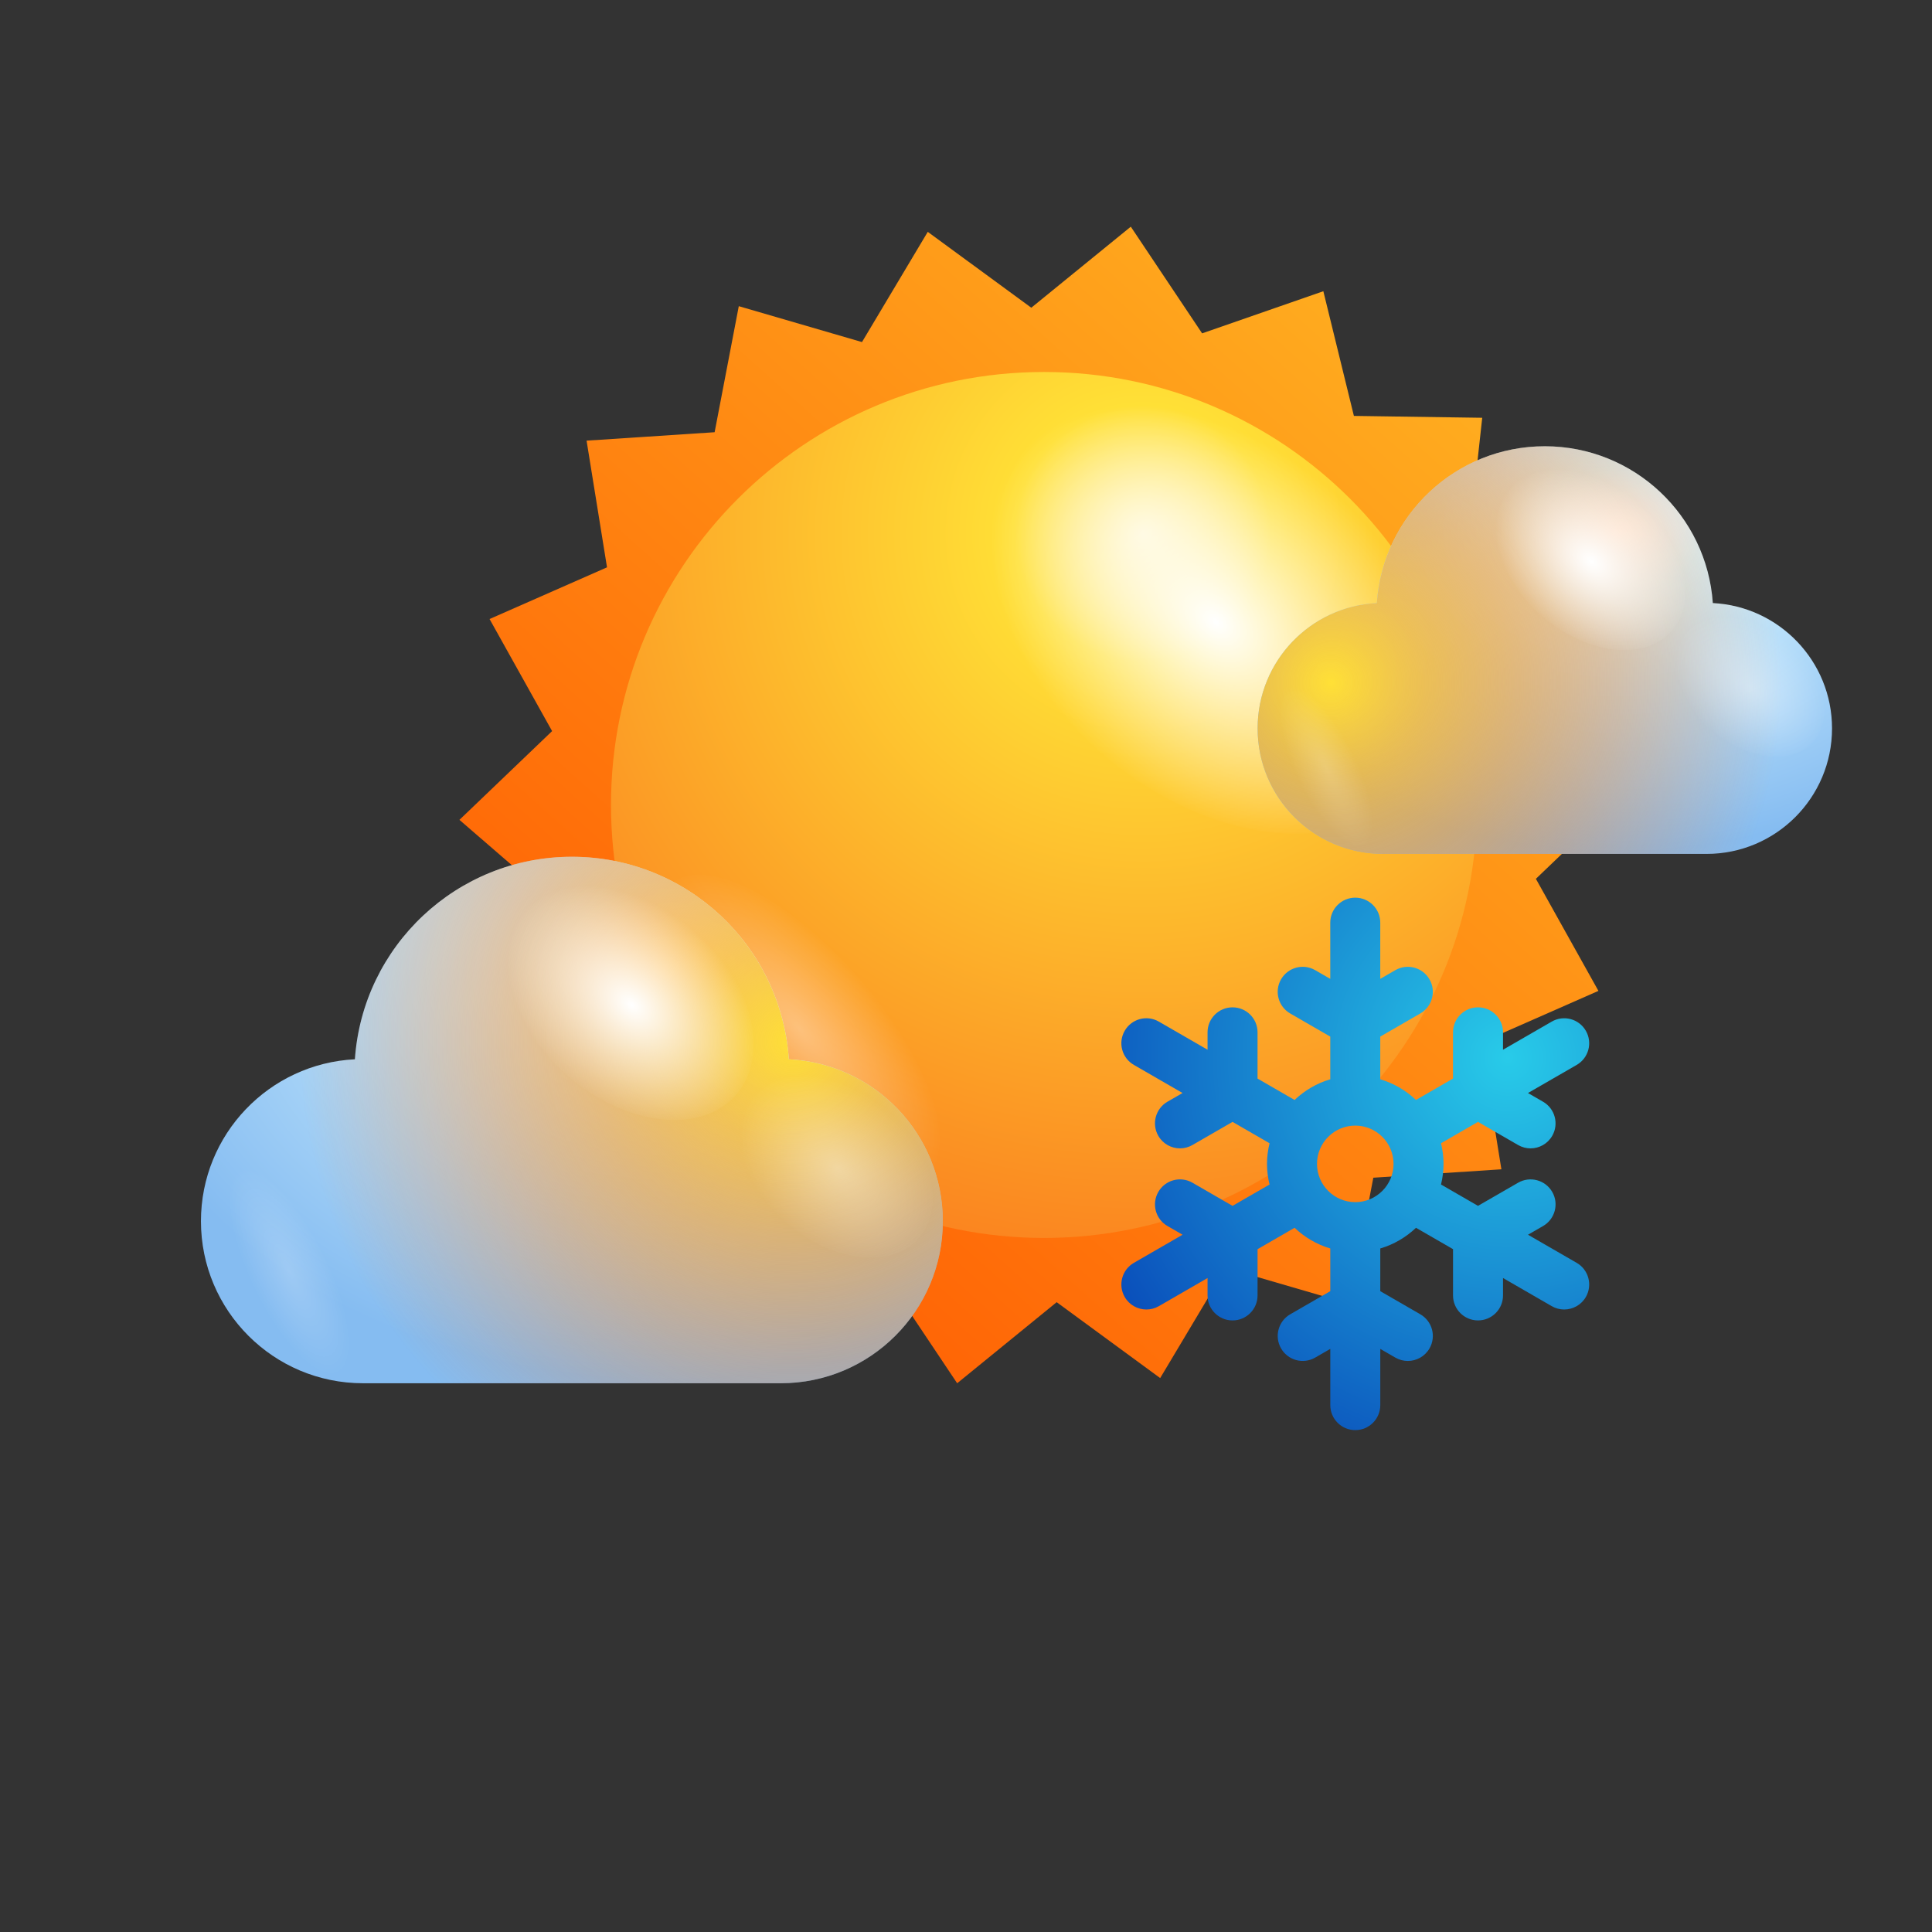 <?xml version="1.0" encoding="utf-8"?>
<!-- Generator: Adobe Illustrator 25.2.0, SVG Export Plug-In . SVG Version: 6.00 Build 0)  -->
<svg version="1.1" xmlns="http://www.w3.org/2000/svg" xmlns:xlink="http://www.w3.org/1999/xlink" x="0px" y="0px"
	 viewBox="0 0 2000 2000" style="enable-background:new 0 0 2000 2000;" xml:space="preserve">
<rect x="0" y="0" width="2000" height="2000" fill="#333333" stroke="none"/>
<style type="text/css">
	.st0{fill:url(#SVGID_1_);}
	.st1{fill:url(#SVGID_2_);}
	.st2{fill:url(#SVGID_3_);}
	.st3{opacity:0.4;fill:url(#SVGID_4_);}
	.st4{fill:url(#SVGID_5_);}
	.st5{fill:#ACADB2;}
	.st6{fill:url(#SVGID_6_);}
	.st7{opacity:0.4;fill:url(#SVGID_7_);}
	.st8{fill:url(#SVGID_8_);}
	.st9{fill:url(#SVGID_9_);}
	.st10{fill:url(#SVGID_10_);}
	.st11{opacity:0.4;fill:url(#SVGID_11_);}
	.st12{fill:url(#SVGID_12_);}
	.st13{fill:url(#SVGID_13_);}
	.st14{fill:url(#SVGID_14_);}
	.st15{opacity:0.4;fill:url(#SVGID_15_);}
	.st16{opacity:0.2;fill:url(#SVGID_16_);}
	.st17{fill:url(#SVGID_17_);}
	.st18{fill:url(#SVGID_18_);}
	.st19{opacity:0.4;fill:url(#SVGID_19_);}
	.st20{fill:url(#SVGID_20_);}
	.st21{fill:url(#SVGID_21_);}
	.st22{fill:url(#SVGID_22_);}
	.st23{opacity:0.4;fill:url(#SVGID_23_);}
	.st24{opacity:0.2;fill:url(#SVGID_24_);}
	.st25{fill:url(#SVGID_25_);}
	.st26{fill:url(#SVGID_26_);}
	.st27{fill:url(#SVGID_27_);}
	.st28{opacity:0.4;fill:url(#SVGID_28_);}
	.st29{fill:url(#SVGID_29_);}
	.st30{fill:url(#SVGID_30_);}
	.st31{fill:url(#SVGID_31_);}
	.st32{opacity:0.4;fill:url(#SVGID_32_);}
	.st33{opacity:0.2;fill:url(#SVGID_33_);}
	.st34{fill:url(#SVGID_34_);}
	.st35{fill:url(#SVGID_35_);}
	.st36{fill:url(#SVGID_36_);}
	.st37{fill:url(#SVGID_37_);}
	.st38{fill:url(#SVGID_38_);}
	.st39{fill:url(#SVGID_39_);}
	.st40{fill:url(#SVGID_40_);}
	.st41{fill:url(#SVGID_41_);}
	.st42{fill:url(#SVGID_42_);}
	.st43{fill:url(#SVGID_43_);}
	.st44{opacity:0.4;fill:url(#SVGID_44_);}
	.st45{fill:url(#SVGID_45_);}
	.st46{fill:url(#SVGID_46_);}
	.st47{fill:url(#SVGID_47_);}
	.st48{opacity:0.4;fill:url(#SVGID_48_);}
	.st49{opacity:0.2;fill:url(#SVGID_49_);}
	.st50{fill:url(#SVGID_50_);}
	.st51{fill:url(#SVGID_51_);}
	.st52{fill:url(#SVGID_52_);}
	.st53{fill:url(#SVGID_53_);}
	.st54{fill:url(#SVGID_54_);}
	.st55{fill:url(#SVGID_55_);}
	.st56{fill:url(#SVGID_56_);}
	.st57{fill:url(#SVGID_57_);}
	.st58{fill:url(#SVGID_58_);}
	.st59{fill:url(#SVGID_59_);}
	.st60{fill:url(#SVGID_60_);}
	.st61{fill:url(#SVGID_61_);}
	.st62{fill:url(#SVGID_62_);}
	.st63{opacity:0.4;fill:url(#SVGID_63_);}
	.st64{fill:url(#SVGID_64_);}
	.st65{fill:url(#SVGID_65_);}
	.st66{fill:url(#SVGID_66_);}
	.st67{opacity:0.4;fill:url(#SVGID_67_);}
	.st68{opacity:0.2;fill:url(#SVGID_68_);}
	.st69{fill:url(#SVGID_69_);}
	.st70{fill:url(#SVGID_70_);}
	.st71{fill:url(#SVGID_71_);}
	.st72{fill:url(#SVGID_72_);}
	.st73{opacity:0.4;fill:url(#SVGID_73_);}
	.st74{fill:url(#SVGID_74_);}
	.st75{fill:url(#SVGID_75_);}
	.st76{fill:url(#SVGID_76_);}
	.st77{opacity:0.4;fill:url(#SVGID_77_);}
	.st78{opacity:0.2;fill:url(#SVGID_78_);}
	.st79{fill:url(#SVGID_79_);}
	.st80{fill:url(#SVGID_80_);}
	.st81{fill:url(#SVGID_81_);}
	.st82{opacity:0.4;fill:url(#SVGID_82_);}
	.st83{fill:url(#SVGID_83_);}
	.st84{fill:url(#SVGID_84_);}
	.st85{fill:url(#SVGID_85_);}
	.st86{opacity:0.4;fill:url(#SVGID_86_);}
	.st87{opacity:0.2;fill:url(#SVGID_87_);}
	.st88{fill:url(#SVGID_88_);}
	.st89{fill:url(#SVGID_89_);}
	.st90{fill:url(#SVGID_90_);}
	.st91{opacity:0.4;fill:url(#SVGID_91_);}
	.st92{opacity:0.2;fill:url(#SVGID_92_);}
	.st93{fill:url(#SVGID_101_);}
	.st94{fill:url(#SVGID_102_);}
	.st95{opacity:0.4;fill:url(#SVGID_103_);}
	.st96{fill:url(#SVGID_104_);}
	.st97{fill:url(#SVGID_105_);}
	.st98{fill:url(#SVGID_106_);}
	.st99{opacity:0.4;fill:url(#SVGID_107_);}
	.st100{opacity:0.2;fill:url(#SVGID_108_);}
	.st101{fill:url(#SVGID_109_);}
	.st102{fill:url(#SVGID_110_);}
	.st103{fill:url(#SVGID_111_);}
	.st104{opacity:0.4;fill:url(#SVGID_112_);}
	.st105{opacity:0.2;fill:url(#SVGID_113_);}
	.st106{fill:url(#SVGID_122_);}
	.st107{fill:url(#SVGID_123_);}
	.st108{fill:url(#SVGID_124_);}
	.st109{opacity:0.4;fill:url(#SVGID_125_);}
	.st110{fill:url(#SVGID_126_);}
	.st111{fill:url(#SVGID_127_);}
	.st112{fill:url(#SVGID_128_);}
	.st113{opacity:0.4;fill:url(#SVGID_129_);}
	.st114{opacity:0.2;fill:url(#SVGID_130_);}
	.st115{fill:url(#SVGID_131_);}
	.st116{fill:url(#SVGID_132_);}
	.st117{fill:url(#SVGID_133_);}
	.st118{opacity:0.4;fill:url(#SVGID_134_);}
	.st119{opacity:0.2;fill:url(#SVGID_135_);}
	.st120{fill:url(#SVGID_136_);}
	.st121{fill:url(#SVGID_137_);}
	.st122{fill:url(#SVGID_138_);}
	.st123{opacity:0.4;fill:url(#SVGID_139_);}
	.st124{fill:url(#SVGID_140_);}
	.st125{fill:url(#SVGID_141_);}
	.st126{fill:url(#SVGID_142_);}
	.st127{opacity:0.4;fill:url(#SVGID_143_);}
	.st128{opacity:0.2;fill:url(#SVGID_144_);}
	.st129{fill:url(#SVGID_145_);}
	.st130{fill:url(#SVGID_146_);}
	.st131{fill:url(#SVGID_147_);}
	.st132{opacity:0.4;fill:url(#SVGID_148_);}
	.st133{opacity:0.2;fill:url(#SVGID_149_);}
	.st134{fill:url(#SVGID_150_);}
</style>
<g id="Layer_1">
</g>
<g id="Layer_2">
</g>
<g id="Layer_3">
</g>
<g id="Layer_4">
</g>
<g id="Layer_5">
</g>
<g id="Layer_6">
</g>
<g id="Layer_7">
</g>
<g id="Layer_8">
</g>
<g id="Layer_9">
</g>
<g id="Layer_10">
</g>
<g id="Layer_9_copy">
	<g>
		<linearGradient id="SVGID_1_" gradientUnits="userSpaceOnUse" x1="1632.504" y1="216.711" x2="568.898" y2="1405.259">
			<stop  offset="0" style="stop-color:#FFBA24"/>
			<stop  offset="1" style="stop-color:#FF5500"/>
		</linearGradient>
		<polygon class="st0" points="1554.24,1210.45 1421.66,1219.16 1396.67,1349.66 1269.13,1312.5 1201.02,1426.57 1093.86,1348.02 
			990.86,1431.94 917.02,1321.49 791.53,1365.1 759.94,1236.06 627.08,1234.11 641.53,1102.05 517.36,1054.79 576.1,935.6 
			475.6,848.72 571.53,756.83 506.79,640.82 628.38,587.3 607.22,456.15 739.78,447.44 764.79,316.95 892.33,354.11 960.42,240.01 
			1067.59,318.55 1170.6,234.67 1244.43,345.09 1369.92,301.48 1401.55,430.55 1534.39,432.49 1519.94,564.53 1644.11,611.79 
			1585.37,730.98 1685.89,817.86 1589.94,909.75 1654.68,1025.76 1533.08,1079.28 		"/>
		
			<radialGradient id="SVGID_2_" cx="8722.426" cy="552.278" r="850.89" gradientTransform="matrix(-1 0 0 1 9905.673 0)" gradientUnits="userSpaceOnUse">
			<stop  offset="0" style="stop-color:#FFF4C3"/>
			<stop  offset="0.156" style="stop-color:#FFE036"/>
			<stop  offset="1" style="stop-color:#FA761C"/>
		</radialGradient>
		<path class="st1" d="M632.5,833.27c0,247.55,200.68,448.25,448.22,448.25c247.55,0,448.25-200.7,448.25-448.25
			c0-247.52-200.7-448.19-448.25-448.19C833.18,385.08,632.5,585.75,632.5,833.27z"/>
		<g>
			
				<radialGradient id="SVGID_3_" cx="8676.29" cy="-1944.082" r="127.725" gradientTransform="matrix(-0.839 1.154 -1.619 -1.313 5390.657 -11920.943)" gradientUnits="userSpaceOnUse">
				<stop  offset="0" style="stop-color:#FFFFFF"/>
				<stop  offset="1" style="stop-color:#FFFFFF;stop-opacity:0"/>
			</radialGradient>
			<path class="st2" d="M1149.04,787.19c-114.17-92.66-158.76-233.62-99.58-315.01c59.22-81.39,199.76-72.21,313.96,20.32
				c114.14,92.6,158.66,233.65,99.52,314.98C1403.7,888.9,1263.17,879.73,1149.04,787.19z"/>
			
				<radialGradient id="SVGID_4_" cx="4368.917" cy="-4573.33" r="123.248" gradientTransform="matrix(-1.172 -1.101 0.222 -0.728 6963.331 2546.128)" gradientUnits="userSpaceOnUse">
				<stop  offset="0" style="stop-color:#FFFFFF"/>
				<stop  offset="1" style="stop-color:#FFFFFF;stop-opacity:0"/>
			</radialGradient>
			<path class="st3" d="M684.56,932.36c15.15-49.57,91.99-29.03,171.77,45.9c79.76,74.93,132.13,175.8,117.09,225.44
				c-15.09,49.54-91.96,29.03-171.76-45.9C721.92,1082.83,669.5,981.87,684.56,932.36z"/>
		</g>
	</g>
	<g>
		
			<radialGradient id="SVGID_5_" cx="688.848" cy="1001.791" r="585.776" gradientTransform="matrix(-1 0 0 -0.731 1377.697 1733.588)" gradientUnits="userSpaceOnUse">
			<stop  offset="0" style="stop-color:#FFFFFF"/>
			<stop  offset="0.198" style="stop-color:#D5F3FF"/>
			<stop  offset="1" style="stop-color:#85BCF1"/>
		</radialGradient>
		<path class="st4" d="M816.63,1096.58c-8-117.12-105.48-209.66-224.63-209.66c-119.14,0-216.62,92.53-224.62,209.66
			c-88.74,4.39-159.36,77.74-159.36,167.56c0,92.69,75.13,167.8,167.79,167.8h432.41c92.66,0,167.79-75.12,167.79-167.8
			C976,1174.32,905.38,1100.96,816.63,1096.58z"/>
		<radialGradient id="SVGID_6_" cx="821.74" cy="1078.232" r="665.955" gradientUnits="userSpaceOnUse">
			<stop  offset="0" style="stop-color:#FFE036"/>
			<stop  offset="5.172825e-03" style="stop-color:#FFDF36;stop-opacity:0.993"/>
			<stop  offset="0.162" style="stop-color:#FDB92C;stop-opacity:0.789"/>
			<stop  offset="0.319" style="stop-color:#FC9C25;stop-opacity:0.585"/>
			<stop  offset="0.473" style="stop-color:#FB8720;stop-opacity:0.384"/>
			<stop  offset="0.625" style="stop-color:#FA7A1D;stop-opacity:0.188"/>
			<stop  offset="0.769" style="stop-color:#FA761C;stop-opacity:0"/>
		</radialGradient>
		<path class="st6" d="M816.63,1096.58c-8-117.12-105.48-209.66-224.63-209.66c-119.14,0-216.62,92.53-224.62,209.66
			c-88.74,4.39-159.36,77.74-159.36,167.56c0,92.69,75.13,167.8,167.79,167.8h432.41c92.66,0,167.79-75.12,167.79-167.8
			C976,1174.32,905.38,1100.96,816.63,1096.58z"/>
		
			<radialGradient id="SVGID_7_" cx="9159.69" cy="-1821.007" r="70.671" gradientTransform="matrix(-0.839 1.154 -1.619 -1.313 5390.657 -11920.943)" gradientUnits="userSpaceOnUse">
			<stop  offset="0" style="stop-color:#FFFFFF"/>
			<stop  offset="1" style="stop-color:#FFFFFF;stop-opacity:0"/>
		</radialGradient>
		<path style="fill:url(#SVGID_7_);" d="M592.02,1117.46c-63.16-51.24-87.84-129.26-55.09-174.29
			c32.75-45.03,110.53-39.94,173.7,11.24c63.16,51.24,87.79,129.29,55.07,174.29C732.94,1173.73,655.17,1168.67,592.02,1117.46z"/>
		
			<radialGradient id="SVGID_8_" cx="9157.565" cy="-1951.555" r="55.541" gradientTransform="matrix(-0.839 1.154 -1.619 -1.313 5390.657 -11920.943)" gradientUnits="userSpaceOnUse">
			<stop  offset="0" style="stop-color:#FFFFFF"/>
			<stop  offset="1" style="stop-color:#FFFFFF;stop-opacity:0"/>
		</radialGradient>
		<path style="opacity:0.4;fill:url(#SVGID_8_);" d="M817.82,1268.92c-49.63-40.28-69.01-101.58-43.3-136.98
			c25.74-35.4,86.87-31.41,136.53,8.83c49.62,40.28,68.98,101.62,43.27,136.95C928.54,1313.12,867.45,1309.17,817.82,1268.92z"/>
		
			<radialGradient id="SVGID_9_" cx="299.193" cy="1316.524" r="40.614" gradientTransform="matrix(0.901 -0.434 1.263 2.623 -1632.846 -2006.826)" gradientUnits="userSpaceOnUse">
			<stop  offset="0" style="stop-color:#FFFFFF"/>
			<stop  offset="1" style="stop-color:#FFFFFF;stop-opacity:0"/>
		</radialGradient>
		<path style="opacity:0.2;fill:url(#SVGID_9_);" d="M327.98,1274.54c-36.63-57.14-79.18-84.66-95.11-61.49
			c-15.86,23.16,0.93,88.3,37.53,145.44c36.65,57.14,79.22,84.69,95.11,61.49C381.4,1396.76,364.61,1331.68,327.98,1274.54z"/>
	</g>
	<g>
		
			<radialGradient id="SVGID_10_" cx="1674.17" cy="550.9" r="453.554" gradientTransform="matrix(-1 0 0 -0.731 3348.341 953.327)" gradientUnits="userSpaceOnUse">
			<stop  offset="0" style="stop-color:#FFFFFF"/>
			<stop  offset="0.198" style="stop-color:#D5F3FF"/>
			<stop  offset="1" style="stop-color:#85BCF1"/>
		</radialGradient>
		<path class="st10" d="M1773.11,624.3c-6.19-90.68-81.68-162.34-173.92-162.34c-92.26,0-167.73,71.66-173.92,162.34
			c-68.71,3.4-123.39,60.2-123.39,129.72c0,71.75,58.17,129.94,129.91,129.94h334.81c71.75,0,129.91-58.19,129.91-129.94
			C1896.5,684.49,1841.82,627.7,1773.11,624.3z"/>
		<radialGradient id="SVGID_11_" cx="1377.861" cy="706.64" r="606.095" gradientUnits="userSpaceOnUse">
			<stop  offset="0" style="stop-color:#FFE036"/>
			<stop  offset="5.172825e-03" style="stop-color:#FFDF36;stop-opacity:0.993"/>
			<stop  offset="0.162" style="stop-color:#FDB92C;stop-opacity:0.789"/>
			<stop  offset="0.319" style="stop-color:#FC9C25;stop-opacity:0.585"/>
			<stop  offset="0.473" style="stop-color:#FB8720;stop-opacity:0.384"/>
			<stop  offset="0.625" style="stop-color:#FA7A1D;stop-opacity:0.188"/>
			<stop  offset="0.769" style="stop-color:#FA761C;stop-opacity:0"/>
		</radialGradient>
		<path style="fill:url(#SVGID_11_);" d="M1773.11,624.3c-6.19-90.68-81.68-162.34-173.92-162.34
			c-92.26,0-167.73,71.66-173.92,162.34c-68.71,3.4-123.39,60.2-123.39,129.72c0,71.75,58.17,129.94,129.91,129.94h334.81
			c71.75,0,129.91-58.19,129.91-129.94C1896.5,684.49,1841.82,627.7,1773.11,624.3z"/>
		
			<radialGradient id="SVGID_12_" cx="8470.249" cy="-2077.544" r="54.724" gradientTransform="matrix(-0.839 1.154 -1.619 -1.313 5390.657 -11920.943)" gradientUnits="userSpaceOnUse">
			<stop  offset="0" style="stop-color:#FFFFFF"/>
			<stop  offset="1" style="stop-color:#FFFFFF;stop-opacity:0"/>
		</radialGradient>
		<path class="st12" d="M1599.21,640.45c-48.91-39.69-68.01-100.07-42.65-134.94s85.59-30.95,134.51,8.68
			c48.88,39.69,67.95,100.13,42.64,134.97C1708.31,684.03,1648.1,680.11,1599.21,640.45z"/>
		
			<radialGradient id="SVGID_13_" cx="8468.613" cy="-2178.621" r="43.006" gradientTransform="matrix(-0.839 1.154 -1.619 -1.313 5390.657 -11920.943)" gradientUnits="userSpaceOnUse">
			<stop  offset="0" style="stop-color:#FFFFFF"/>
			<stop  offset="1" style="stop-color:#FFFFFF;stop-opacity:0"/>
		</radialGradient>
		<path style="opacity:0.4;fill:url(#SVGID_13_);" d="M1774.02,757.73c-38.42-31.19-53.43-78.67-33.51-106.06
			c19.94-27.4,67.25-24.31,105.69,6.83c38.42,31.2,53.42,78.7,33.51,106.06C1859.76,791.95,1812.46,788.86,1774.02,757.73z"/>
		
			<radialGradient id="SVGID_14_" cx="1372.48" cy="794.586" r="31.444" gradientTransform="matrix(0.901 -0.434 1.263 2.623 -867.524 -694.191)" gradientUnits="userSpaceOnUse">
			<stop  offset="0" style="stop-color:#FFFFFF"/>
			<stop  offset="1" style="stop-color:#FFFFFF;stop-opacity:0"/>
		</radialGradient>
		<path style="opacity:0.2;fill:url(#SVGID_14_);" d="M1394.77,762.05c-28.35-44.23-61.31-65.51-73.65-47.56
			c-12.28,17.91,0.73,68.35,29.05,112.61c28.38,44.23,61.34,65.54,73.65,47.6C1436.13,856.72,1423.12,806.31,1394.77,762.05z"/>
	</g>
	<radialGradient id="SVGID_15_" cx="1561.053" cy="1094.882" r="470.071" gradientUnits="userSpaceOnUse">
		<stop  offset="0" style="stop-color:#28CBE9"/>
		<stop  offset="1" style="stop-color:#0A4FBB"/>
	</radialGradient>
	<path style="fill:url(#SVGID_15_);" d="M1632.18,1307.29l-50.42-29.1l15.6-9c12.38-7.14,16.63-22.98,9.49-35.34
		c-7.14-12.37-22.98-16.62-35.34-9.48l-41.49,23.93l-38.29-22.1c1.65-6.87,2.62-13.99,2.62-21.36c0-7.37-0.97-14.49-2.62-21.37
		l38.29-22.11l41.48,23.94c4.07,2.36,8.52,3.49,12.9,3.49c8.95,0,17.64-4.65,22.43-12.95c7.14-12.37,2.9-28.19-9.47-35.34
		l-15.61-9.01l50.43-29.1c12.38-7.15,16.61-22.98,9.47-35.34c-7.14-12.38-22.94-16.63-35.34-9.47l-50.42,29.1l0.02-18.01
		c0-14.3-11.6-25.88-25.88-25.88l0,0c-14.29,0-25.88,11.58-25.88,25.86l-0.02,47.89l-38.33,22.13
		c-10.34-9.82-22.92-17.26-36.96-21.41v-44.18l41.48-23.96c12.38-7.14,16.6-22.96,9.46-35.33c-7.14-12.38-22.97-16.63-35.34-9.48
		l-15.6,9.01v-58.2c0-14.29-11.58-25.86-25.87-25.86c-14.3,0-25.88,11.58-25.88,25.86v58.2l-15.61-9.01
		c-12.37-7.15-28.19-2.9-35.34,9.48c-7.14,12.37-2.89,28.19,9.47,35.33l41.49,23.96v44.18c-14.03,4.15-26.63,11.59-36.97,21.42
		l-38.33-22.14v-47.89c0-14.29-11.59-25.86-25.88-25.86c-14.3,0-25.87,11.58-25.87,25.86v18.02l-50.41-29.1
		c-12.38-7.17-28.2-2.92-35.34,9.47c-7.15,12.37-2.92,28.19,9.47,35.34l50.41,29.1l-15.62,9c-12.36,7.14-16.61,22.98-9.47,35.36
		c4.78,8.29,13.5,12.94,22.44,12.94c4.38,0,8.83-1.11,12.9-3.47l41.49-23.94l38.31,22.11c-1.67,6.87-2.63,13.99-2.63,21.37
		c0,7.37,0.96,14.49,2.63,21.36l-38.31,22.1l-41.47-23.94c-12.38-7.17-28.2-2.9-35.34,9.47c-7.17,12.37-2.92,28.21,9.47,35.34
		l15.61,9.01l-50.42,29.12c-12.38,7.14-16.62,22.96-9.47,35.34c4.78,8.31,13.48,12.94,22.43,12.94c4.4,0,8.84-1.11,12.92-3.47
		l50.39-29.1v18.01c0,14.29,11.59,25.88,25.87,25.88c14.29,0,25.89-11.58,25.89-25.88l0.02-47.89l38.33-22.14
		c10.34,9.83,22.94,17.28,36.96,21.42v44.2l-41.48,23.94c-12.38,7.14-16.62,22.96-9.47,35.34c7.14,12.38,22.96,16.63,35.34,9.47
		l15.61-9.01v58.22c0,14.29,11.59,25.88,25.88,25.88c14.29,0,25.87-11.59,25.87-25.88v-58.2l15.59,9.01
		c4.07,2.36,8.52,3.47,12.92,3.47c8.93,0,17.64-4.63,22.42-12.94c7.16-12.37,2.92-28.19-9.44-35.34l-41.49-23.96v-44.2
		c14.03-4.13,26.63-11.58,36.97-21.41l38.33,22.11v47.9c0,14.3,11.57,25.88,25.88,25.88c14.29,0,25.87-11.58,25.87-25.88v-18.02
		l50.42,29.12c4.07,2.36,8.52,3.47,12.9,3.47c8.95,0,17.66-4.65,22.44-12.94C1648.79,1330.25,1644.55,1314.43,1632.18,1307.29z
		 M1402.97,1244.46c-21.85,0-39.62-17.77-39.62-39.62c0-21.85,17.77-39.62,39.62-39.62c21.85,0,39.62,17.77,39.62,39.62
		C1442.6,1226.68,1424.82,1244.46,1402.97,1244.46z"/>
</g>
<g id="Layer_10_copy">
</g>
</svg>
